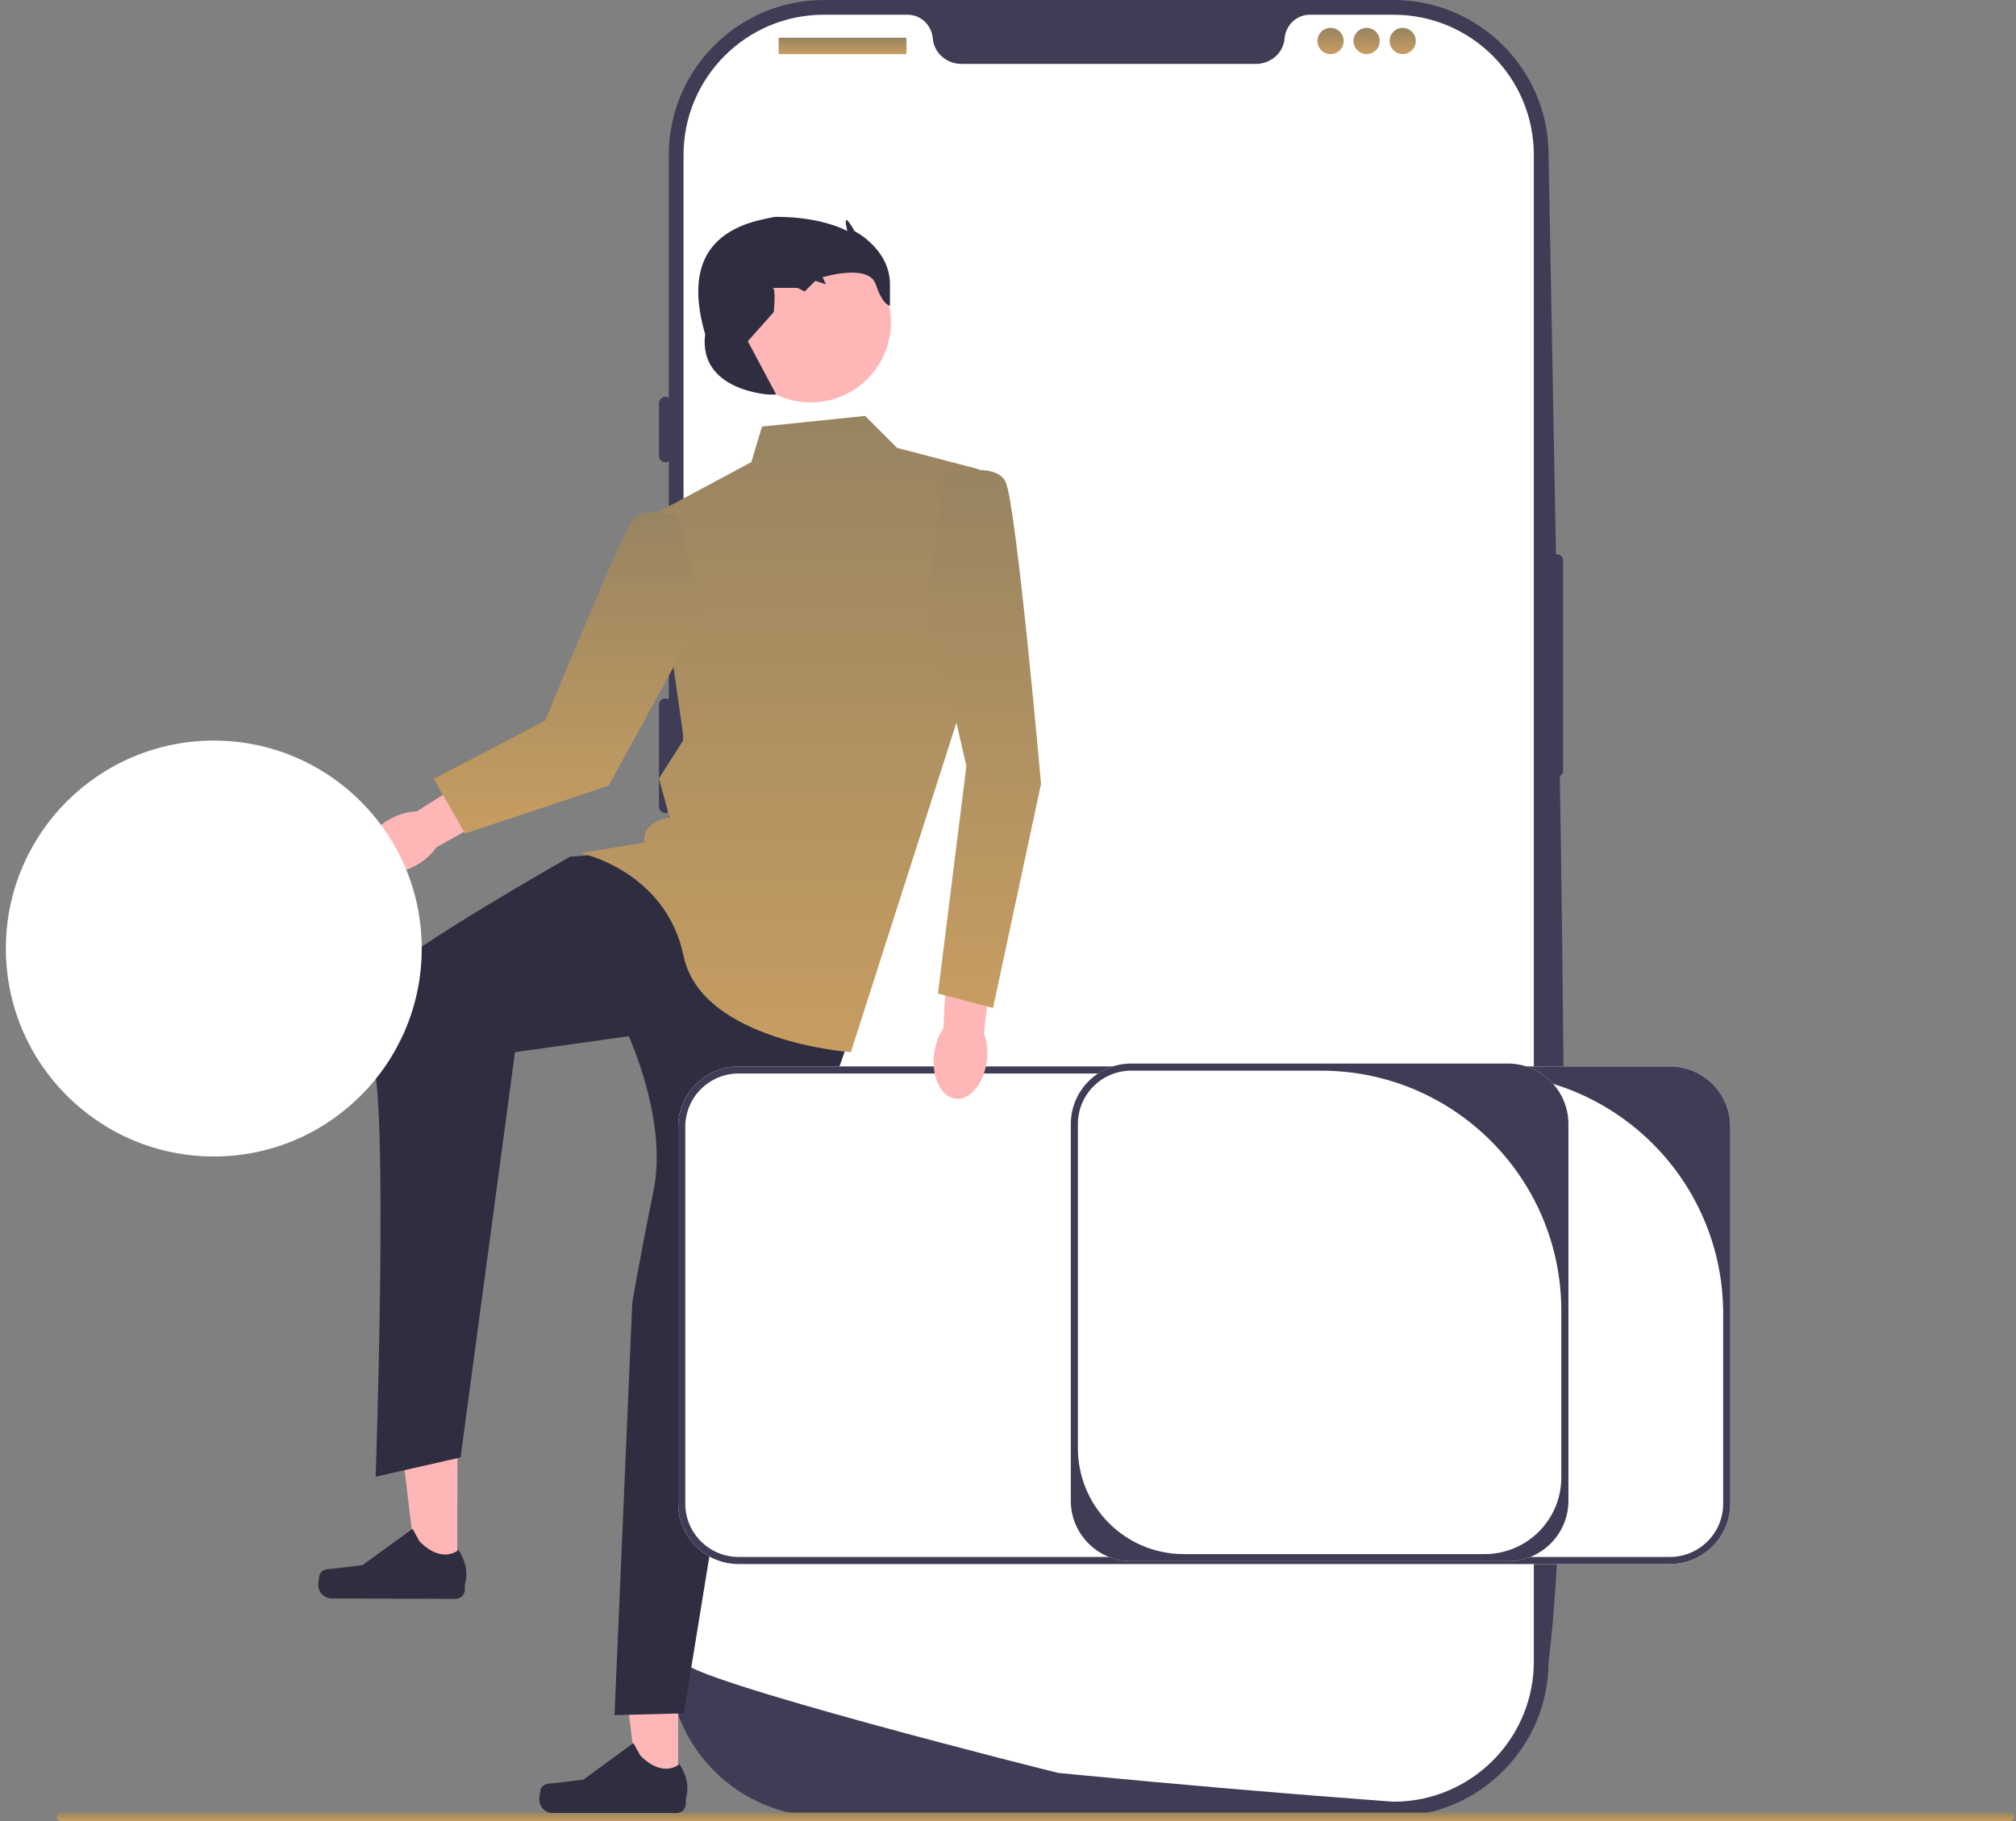 <svg width="155" height="140" viewBox="0 0 155 140" fill="none" xmlns="http://www.w3.org/2000/svg">
<rect x="0" y="0" width="155" height="140" fill="#808080" stroke="none"/>
<g clip-path="url(#clip0_25_2777)">
<path d="M107.147 139.647H63.337C56.766 139.647 51.42 134.301 51.42 127.73V11.917C51.42 5.346 56.766 0 63.337 0H107.147C113.717 0 119.063 5.346 119.063 11.917C119.879 58.424 121.27 110.505 119.063 127.73C119.063 134.301 113.717 139.647 107.147 139.647Z" fill="#3F3D56"/>
<path d="M119.674 42.6C119.396 42.6 119.17 42.826 119.17 43.104V59.237C119.17 59.515 119.396 59.741 119.674 59.741C119.952 59.741 120.178 59.515 120.178 59.237V43.104C120.178 42.826 119.952 42.6 119.674 42.6Z" fill="#3F3D56"/>
<path d="M117.929 11.917V127.728C117.929 133.448 113.478 138.126 107.849 138.489H107.846C107.763 138.494 107.68 138.499 107.594 138.502C107.446 138.509 107.297 138.512 107.146 138.512C107.146 138.512 106.591 138.472 105.578 138.396C104.554 138.32 103.065 138.207 101.207 138.058C100.65 138.015 100.062 137.967 99.442 137.917C98.207 137.816 96.851 137.705 95.397 137.579C94.817 137.531 94.217 137.478 93.604 137.426C90.474 137.156 86.967 136.841 83.269 136.483C82.644 136.425 82.014 136.364 81.379 136.301C81.213 136.284 52.554 129.079 52.554 127.728V11.917C52.554 5.96 57.381 1.133 63.338 1.133H69.776C70.804 1.133 71.631 1.935 71.719 2.961C71.727 3.029 71.734 3.097 71.747 3.165C71.933 4.196 72.879 4.914 73.927 4.914H96.556C97.605 4.914 98.55 4.196 98.737 3.165C98.749 3.097 98.757 3.029 98.764 2.961C98.853 1.935 99.679 1.133 100.708 1.133H107.146C113.102 1.133 117.929 5.96 117.929 11.917Z" fill="white"/>
<path d="M51.168 30.501C50.89 30.501 50.664 30.727 50.664 31.005V35.038C50.664 35.316 50.89 35.542 51.168 35.542C51.446 35.542 51.672 35.316 51.672 35.038V31.005C51.672 30.727 51.446 30.501 51.168 30.501Z" fill="#3F3D56"/>
<path d="M51.168 42.6C50.89 42.6 50.664 42.826 50.664 43.104V50.918C50.664 51.197 50.89 51.423 51.168 51.423C51.446 51.423 51.672 51.197 51.672 50.918V43.104C51.672 42.826 51.446 42.6 51.168 42.6Z" fill="#3F3D56"/>
<path d="M51.168 53.691C50.89 53.691 50.664 53.917 50.664 54.195V62.01C50.664 62.288 50.89 62.514 51.168 62.514C51.446 62.514 51.672 62.288 51.672 62.01V54.195C51.672 53.917 51.446 53.691 51.168 53.691Z" fill="#3F3D56"/>
<path d="M69.61 2.899H59.949C59.902 2.899 59.864 2.937 59.864 2.984V4.075C59.864 4.121 59.902 4.159 59.949 4.159H69.61C69.657 4.159 69.695 4.121 69.695 4.075V2.984C69.695 2.937 69.657 2.899 69.61 2.899Z" fill="url(#paint0_linear_25_2777)"/>
<path d="M102.301 4.159C102.858 4.159 103.309 3.708 103.309 3.151C103.309 2.594 102.858 2.143 102.301 2.143C101.744 2.143 101.292 2.594 101.292 3.151C101.292 3.708 101.744 4.159 102.301 4.159Z" fill="url(#paint1_linear_25_2777)"/>
<path d="M105.073 4.159C105.63 4.159 106.082 3.708 106.082 3.151C106.082 2.594 105.63 2.143 105.073 2.143C104.517 2.143 104.065 2.594 104.065 3.151C104.065 3.708 104.517 4.159 105.073 4.159Z" fill="url(#paint2_linear_25_2777)"/>
<path d="M107.846 4.159C108.403 4.159 108.854 3.708 108.854 3.151C108.854 2.594 108.403 2.143 107.846 2.143C107.289 2.143 106.838 2.594 106.838 3.151C106.838 3.708 107.289 4.159 107.846 4.159Z" fill="url(#paint3_linear_25_2777)"/>
<path d="M4.363 139.675C4.363 139.855 4.508 140 4.688 140H154.525C154.705 140 154.85 139.855 154.85 139.675C154.85 139.494 154.705 139.35 154.525 139.35H4.688C4.508 139.35 4.363 139.494 4.363 139.675Z" fill="url(#paint4_linear_25_2777)"/>
<path d="M52.137 137.539L49.065 137.539L47.603 125.687L52.138 125.687L52.137 137.539Z" fill="#FFB6B6"/>
<path d="M41.61 137.469C41.514 137.63 41.464 138.15 41.464 138.338C41.464 138.914 41.931 139.381 42.507 139.381H52.023C52.415 139.381 52.734 139.062 52.734 138.669V138.273C52.734 138.273 53.205 137.082 52.236 135.615C52.236 135.615 51.031 136.764 49.231 134.964L48.7 134.002L44.858 136.812L42.729 137.074C42.263 137.132 41.85 137.066 41.61 137.469Z" fill="#2F2E41"/>
<path d="M35.145 121.077L32.072 121.067L30.648 109.21L35.183 109.225L35.145 121.077Z" fill="#FFB6B6"/>
<path d="M24.618 120.974C24.522 121.135 24.47 121.654 24.469 121.842C24.467 122.418 24.933 122.886 25.509 122.888L35.024 122.918C35.417 122.919 35.737 122.602 35.738 122.209L35.739 121.813C35.739 121.813 36.214 120.624 35.249 119.153C35.249 119.153 34.041 120.298 32.247 118.493L31.719 117.53L27.868 120.327L25.738 120.583C25.272 120.638 24.859 120.571 24.618 120.974Z" fill="#2F2E41"/>
<path d="M47.656 65.587L43.83 65.86C43.83 65.86 30.878 73.225 29.785 74.864C28.692 76.504 27.189 78.827 28.555 81.286C29.921 83.746 28.881 113.526 28.881 113.526L35.411 112.049L39.594 80.891L48.339 79.661C48.339 79.661 51.345 86.147 50.252 91.512C49.159 96.878 48.612 100.157 48.612 100.157L47.246 131.857L52.575 131.721L57.357 102.343L65.556 79.115L54.898 66.544L47.656 65.587Z" fill="#2F2E41"/>
<path d="M66.512 31.974L58.587 32.794L57.767 35.526L50.115 39.626L52.575 56.842L50.662 59.848L51.482 62.854C51.482 62.854 49.296 63.127 49.569 64.767L44.65 65.587C44.65 65.587 51.174 66.919 52.558 73.495C53.941 80.071 65.419 80.891 65.419 80.891L74.437 52.743L75.257 36.073L68.972 34.433L66.512 31.974Z" fill="url(#paint5_linear_25_2777)"/>
<path d="M62.336 30.937C65.738 30.937 68.496 28.178 68.496 24.776C68.496 21.373 65.738 18.615 62.336 18.615C58.933 18.615 56.175 21.373 56.175 24.776C56.175 28.178 58.933 30.937 62.336 30.937Z" fill="#FFB6B6"/>
<path d="M59.134 30.334C59.134 30.334 53.668 30.061 54.215 25.688C52.862 21.032 54.059 18.009 58.314 16.943C58.314 16.943 59.407 16.67 59.68 16.67C63.275 16.67 65.146 17.763 65.146 17.763C65.146 17.763 64.873 16.681 65.146 16.949C65.419 17.216 65.692 17.763 65.692 17.763C65.692 17.763 68.425 19.129 68.425 21.862C68.425 24.595 68.425 23.502 68.425 23.502C68.425 23.502 67.879 23.502 67.332 21.862C66.785 20.223 63.247 21.316 63.247 21.316L63.506 21.862L62.686 21.589L61.867 22.409L61.32 22.136C61.32 22.136 59.134 22.136 59.407 22.136C59.68 22.136 59.49 23.993 59.49 23.993L57.494 26.235L59.68 30.334H59.134Z" fill="#2F2E41"/>
<path d="M30.015 62.951C28.459 63.8 27.636 65.291 28.176 66.281C28.716 67.271 30.416 67.386 31.971 66.537C32.653 66.165 33.193 65.67 33.541 65.148L40.088 61.467L38.295 58.432L32.031 62.382C31.404 62.392 30.696 62.579 30.015 62.951Z" fill="#FFB6B6"/>
<path d="M52.095 39.753C52.095 39.753 49.528 38.776 48.644 39.952C47.76 41.129 41.918 55.402 41.918 55.402L33.347 59.878L35.757 64.076L46.794 60.401L54.076 47.083L52.095 39.753Z" fill="url(#paint6_linear_25_2777)"/>
<path d="M133.033 86.629V115.597C133.033 118.158 130.949 120.242 128.387 120.242H56.788C54.226 120.242 52.142 118.158 52.142 115.597V86.629C52.142 84.067 54.226 81.983 56.788 81.983H128.387C130.949 81.983 133.033 84.067 133.033 86.629Z" fill="white"/>
<path d="M133.033 86.629V115.597C133.033 118.158 130.949 120.242 128.387 120.242H56.788C54.226 120.242 52.142 118.158 52.142 115.597V86.629C52.142 84.067 54.226 81.983 56.788 81.983H128.387C130.949 81.983 133.033 84.067 133.033 86.629ZM128.387 119.696C130.651 119.696 132.486 117.86 132.486 115.597V100.992C132.486 90.796 124.22 82.53 114.023 82.53H56.788C54.524 82.53 52.688 84.365 52.688 86.629V115.597C52.688 117.86 54.524 119.696 56.788 119.696H128.387Z" fill="#3F3D56"/>
<path d="M84.282 99.484H74.93C74.695 99.484 74.503 99.676 74.503 99.912C74.503 100.148 74.695 100.34 74.93 100.34H84.282C84.518 100.34 84.71 100.148 84.71 99.912C84.71 99.676 84.518 99.484 84.282 99.484Z" fill="white"/>
<path d="M98.493 99.484H89.141C88.905 99.484 88.713 99.676 88.713 99.912C88.713 100.148 88.905 100.34 89.141 100.34H98.493C98.728 100.34 98.92 100.148 98.92 99.912C98.92 99.676 98.728 99.484 98.493 99.484Z" fill="white"/>
<path d="M84.282 104.159H74.93C74.695 104.159 74.503 104.351 74.503 104.587C74.503 104.822 74.695 105.014 74.93 105.014H84.282C84.518 105.014 84.71 104.822 84.71 104.587C84.71 104.351 84.518 104.159 84.282 104.159Z" fill="white"/>
<path d="M98.493 104.159H89.141C88.905 104.159 88.713 104.351 88.713 104.587C88.713 104.822 88.905 105.014 89.141 105.014H98.493C98.728 105.014 98.92 104.822 98.92 104.587C98.92 104.351 98.728 104.159 98.493 104.159Z" fill="white"/>
<path d="M113.131 104.587C113.131 104.351 112.939 104.159 112.703 104.159H103.352C103.116 104.159 102.924 104.351 102.924 104.587C102.924 104.822 103.116 105.014 103.352 105.014H112.703C112.939 105.014 113.131 104.822 113.131 104.587Z" fill="white"/>
<path d="M78.817 95.752C79.052 95.752 79.244 95.56 79.244 95.324C79.244 95.088 79.052 94.897 78.817 94.897H69.465C69.229 94.897 69.037 95.088 69.037 95.324C69.037 95.56 69.229 95.752 69.465 95.752H78.817Z" fill="white"/>
<path d="M106.358 95.578H115.71C115.945 95.578 116.137 95.386 116.137 95.15C116.137 94.914 115.945 94.723 115.71 94.723H106.358C106.122 94.723 105.93 94.914 105.93 95.15C105.93 95.386 106.122 95.578 106.358 95.578Z" fill="white"/>
<path d="M82.757 95.668H102.145C102.381 95.668 102.572 95.476 102.572 95.24C102.572 95.004 102.381 94.812 102.145 94.812H82.757C82.521 94.812 82.329 95.004 82.329 95.24C82.329 95.476 82.521 95.668 82.757 95.668Z" fill="white"/>
<path d="M90.385 108.406H81.033C80.797 108.406 80.606 108.598 80.606 108.834C80.606 109.07 80.797 109.261 81.033 109.261H90.385C90.621 109.261 90.812 109.07 90.812 108.834C90.812 108.598 90.621 108.406 90.385 108.406Z" fill="white"/>
<path d="M120.588 86.41V115.378C120.588 117.94 118.504 120.024 115.942 120.024H86.975C84.413 120.024 82.329 117.94 82.329 115.378V86.41C82.329 83.849 84.413 81.765 86.975 81.765H115.942C118.504 81.765 120.588 83.849 120.588 86.41Z" fill="white"/>
<path d="M120.588 86.41V115.378C120.588 117.94 118.504 120.024 115.942 120.024H86.975C84.413 120.024 82.329 117.94 82.329 115.378V86.41C82.329 83.849 84.413 81.765 86.975 81.765H115.942C118.504 81.765 120.588 83.849 120.588 86.41ZM114.145 119.477C117.402 119.477 120.041 116.837 120.041 113.581V100.774C120.041 90.577 111.775 82.311 101.579 82.311H86.975C84.711 82.311 82.875 84.147 82.875 86.41V111.336C82.875 115.832 86.52 119.477 91.016 119.477L114.145 119.477Z" fill="#3F3D56"/>
<path d="M105.315 93.596H95.963C95.727 93.596 95.535 93.404 95.535 93.168C95.535 92.932 95.727 92.74 95.963 92.74H105.315C105.55 92.74 105.742 92.932 105.742 93.168C105.742 93.404 105.55 93.596 105.315 93.596Z" fill="white"/>
<path d="M105.315 102.713H95.963C95.727 102.713 95.535 102.521 95.535 102.285C95.535 102.05 95.727 101.858 95.963 101.858H105.315C105.55 101.858 105.742 102.05 105.742 102.285C105.742 102.521 105.55 102.713 105.315 102.713Z" fill="white"/>
<path d="M100.669 115.284H91.317C91.081 115.284 90.889 115.092 90.889 114.856C90.889 114.621 91.081 114.429 91.317 114.429H100.669C100.905 114.429 101.096 114.621 101.096 114.856C101.096 115.092 100.905 115.284 100.669 115.284Z" fill="white"/>
<path d="M110.333 98.157H90.944C90.709 98.157 90.517 97.966 90.517 97.73C90.517 97.494 90.709 97.302 90.944 97.302H110.333C110.569 97.302 110.76 97.494 110.76 97.73C110.76 97.966 110.569 98.157 110.333 98.157Z" fill="white"/>
<path d="M115.137 70.359C115.137 61.322 107.5 56.351 98.775 53.997C87.59 50.978 79.398 57.086 82.413 70.359C83.097 73.367 84.731 76.88 86.754 79.885H102.811C108.174 76.394 115.137 77.373 115.137 70.359Z" fill="white"/>
<path d="M98.535 87.442C99.448 85.7 100.606 84.444 101.882 83.488H86.844C90.714 89.017 95.847 92.565 98.535 87.442Z" fill="white"/>
<path d="M96.8 60.685C97.765 60.685 98.548 61.468 98.548 62.433V65.929H95.052V62.433C95.052 61.468 95.834 60.685 96.8 60.685ZM99.422 65.929V62.433C99.422 60.985 98.248 59.811 96.8 59.811C95.352 59.811 94.178 60.985 94.178 62.433V65.929C93.212 65.929 92.429 66.712 92.429 67.677V72.048C92.429 73.013 93.212 73.796 94.178 73.796H99.422C100.387 73.796 101.17 73.013 101.17 72.048V67.677C101.17 66.712 100.387 65.929 99.422 65.929ZM94.178 66.803H99.422C99.905 66.803 100.296 67.195 100.296 67.677V72.048C100.296 72.53 99.905 72.922 99.422 72.922H94.178C93.695 72.922 93.303 72.53 93.303 72.048V67.677C93.303 67.195 93.695 66.803 94.178 66.803Z" fill="white"/>
<path d="M71.818 81.039C71.607 82.799 72.344 84.335 73.464 84.469C74.584 84.603 75.663 83.285 75.874 81.525C75.966 80.754 75.877 80.027 75.653 79.442L76.453 71.973L72.94 71.672L72.525 79.067C72.169 79.583 71.91 80.269 71.818 81.039Z" fill="#FFB6B6"/>
<path d="M72.661 36.483C72.661 36.483 76.487 35.39 77.307 37.029C78.127 38.669 80.04 60.258 80.04 60.258L76.35 77.491L72.115 76.382L74.301 58.892L71.295 45.774L72.661 36.483Z" fill="url(#paint7_linear_25_2777)"/>
<path d="M16.438 88.909C25.267 88.909 32.425 81.751 32.425 72.922C32.425 64.093 25.267 56.935 16.438 56.935C7.609 56.935 0.451 64.093 0.451 72.922C0.451 81.751 7.609 88.909 16.438 88.909Z" fill="white"/>
<path d="M16.438 65.765C17.567 65.765 18.483 66.681 18.483 67.81V71.9H14.393V67.81C14.393 66.681 15.309 65.765 16.438 65.765ZM19.505 71.9V67.81C19.505 66.116 18.132 64.743 16.438 64.743C14.744 64.743 13.371 66.116 13.371 67.81V71.9C12.241 71.9 11.326 72.815 11.326 73.944V79.056C11.326 80.186 12.241 81.101 13.371 81.101H19.505C20.635 81.101 21.55 80.186 21.55 79.056V73.944C21.55 72.815 20.635 71.9 19.505 71.9ZM13.371 72.922H19.505C20.07 72.922 20.528 73.38 20.528 73.944V79.056C20.528 79.621 20.07 80.079 19.505 80.079H13.371C12.806 80.079 12.348 79.621 12.348 79.056V73.944C12.348 73.38 12.806 72.922 13.371 72.922Z" fill="white"/>
</g>
<defs>
<linearGradient id="paint0_linear_25_2777" x1="64.78" y1="2.899" x2="64.78" y2="4.159" gradientUnits="userSpaceOnUse">
<stop stop-color="#978461"/>
<stop offset="1" stop-color="#C79D61"/>
</linearGradient>
<linearGradient id="paint1_linear_25_2777" x1="102.301" y1="2.143" x2="102.301" y2="4.159" gradientUnits="userSpaceOnUse">
<stop stop-color="#978461"/>
<stop offset="1" stop-color="#C79D61"/>
</linearGradient>
<linearGradient id="paint2_linear_25_2777" x1="105.073" y1="2.143" x2="105.073" y2="4.159" gradientUnits="userSpaceOnUse">
<stop stop-color="#978461"/>
<stop offset="1" stop-color="#C79D61"/>
</linearGradient>
<linearGradient id="paint3_linear_25_2777" x1="107.846" y1="2.143" x2="107.846" y2="4.159" gradientUnits="userSpaceOnUse">
<stop stop-color="#978461"/>
<stop offset="1" stop-color="#C79D61"/>
</linearGradient>
<linearGradient id="paint4_linear_25_2777" x1="79.606" y1="139.35" x2="79.606" y2="140" gradientUnits="userSpaceOnUse">
<stop stop-color="#978461"/>
<stop offset="1" stop-color="#C79D61"/>
</linearGradient>
<linearGradient id="paint5_linear_25_2777" x1="59.953" y1="31.974" x2="59.953" y2="80.891" gradientUnits="userSpaceOnUse">
<stop stop-color="#978461"/>
<stop offset="1" stop-color="#C79D61"/>
</linearGradient>
<linearGradient id="paint6_linear_25_2777" x1="43.711" y1="39.372" x2="43.711" y2="64.076" gradientUnits="userSpaceOnUse">
<stop stop-color="#978461"/>
<stop offset="1" stop-color="#C79D61"/>
</linearGradient>
<linearGradient id="paint7_linear_25_2777" x1="75.667" y1="36.126" x2="75.667" y2="77.491" gradientUnits="userSpaceOnUse">
<stop stop-color="#978461"/>
<stop offset="1" stop-color="#C79D61"/>
</linearGradient>
<clipPath id="clip0_25_2777">
<rect width="154.399" height="140" fill="white" transform="translate(0.451)"/>
</clipPath>
</defs>
</svg>
